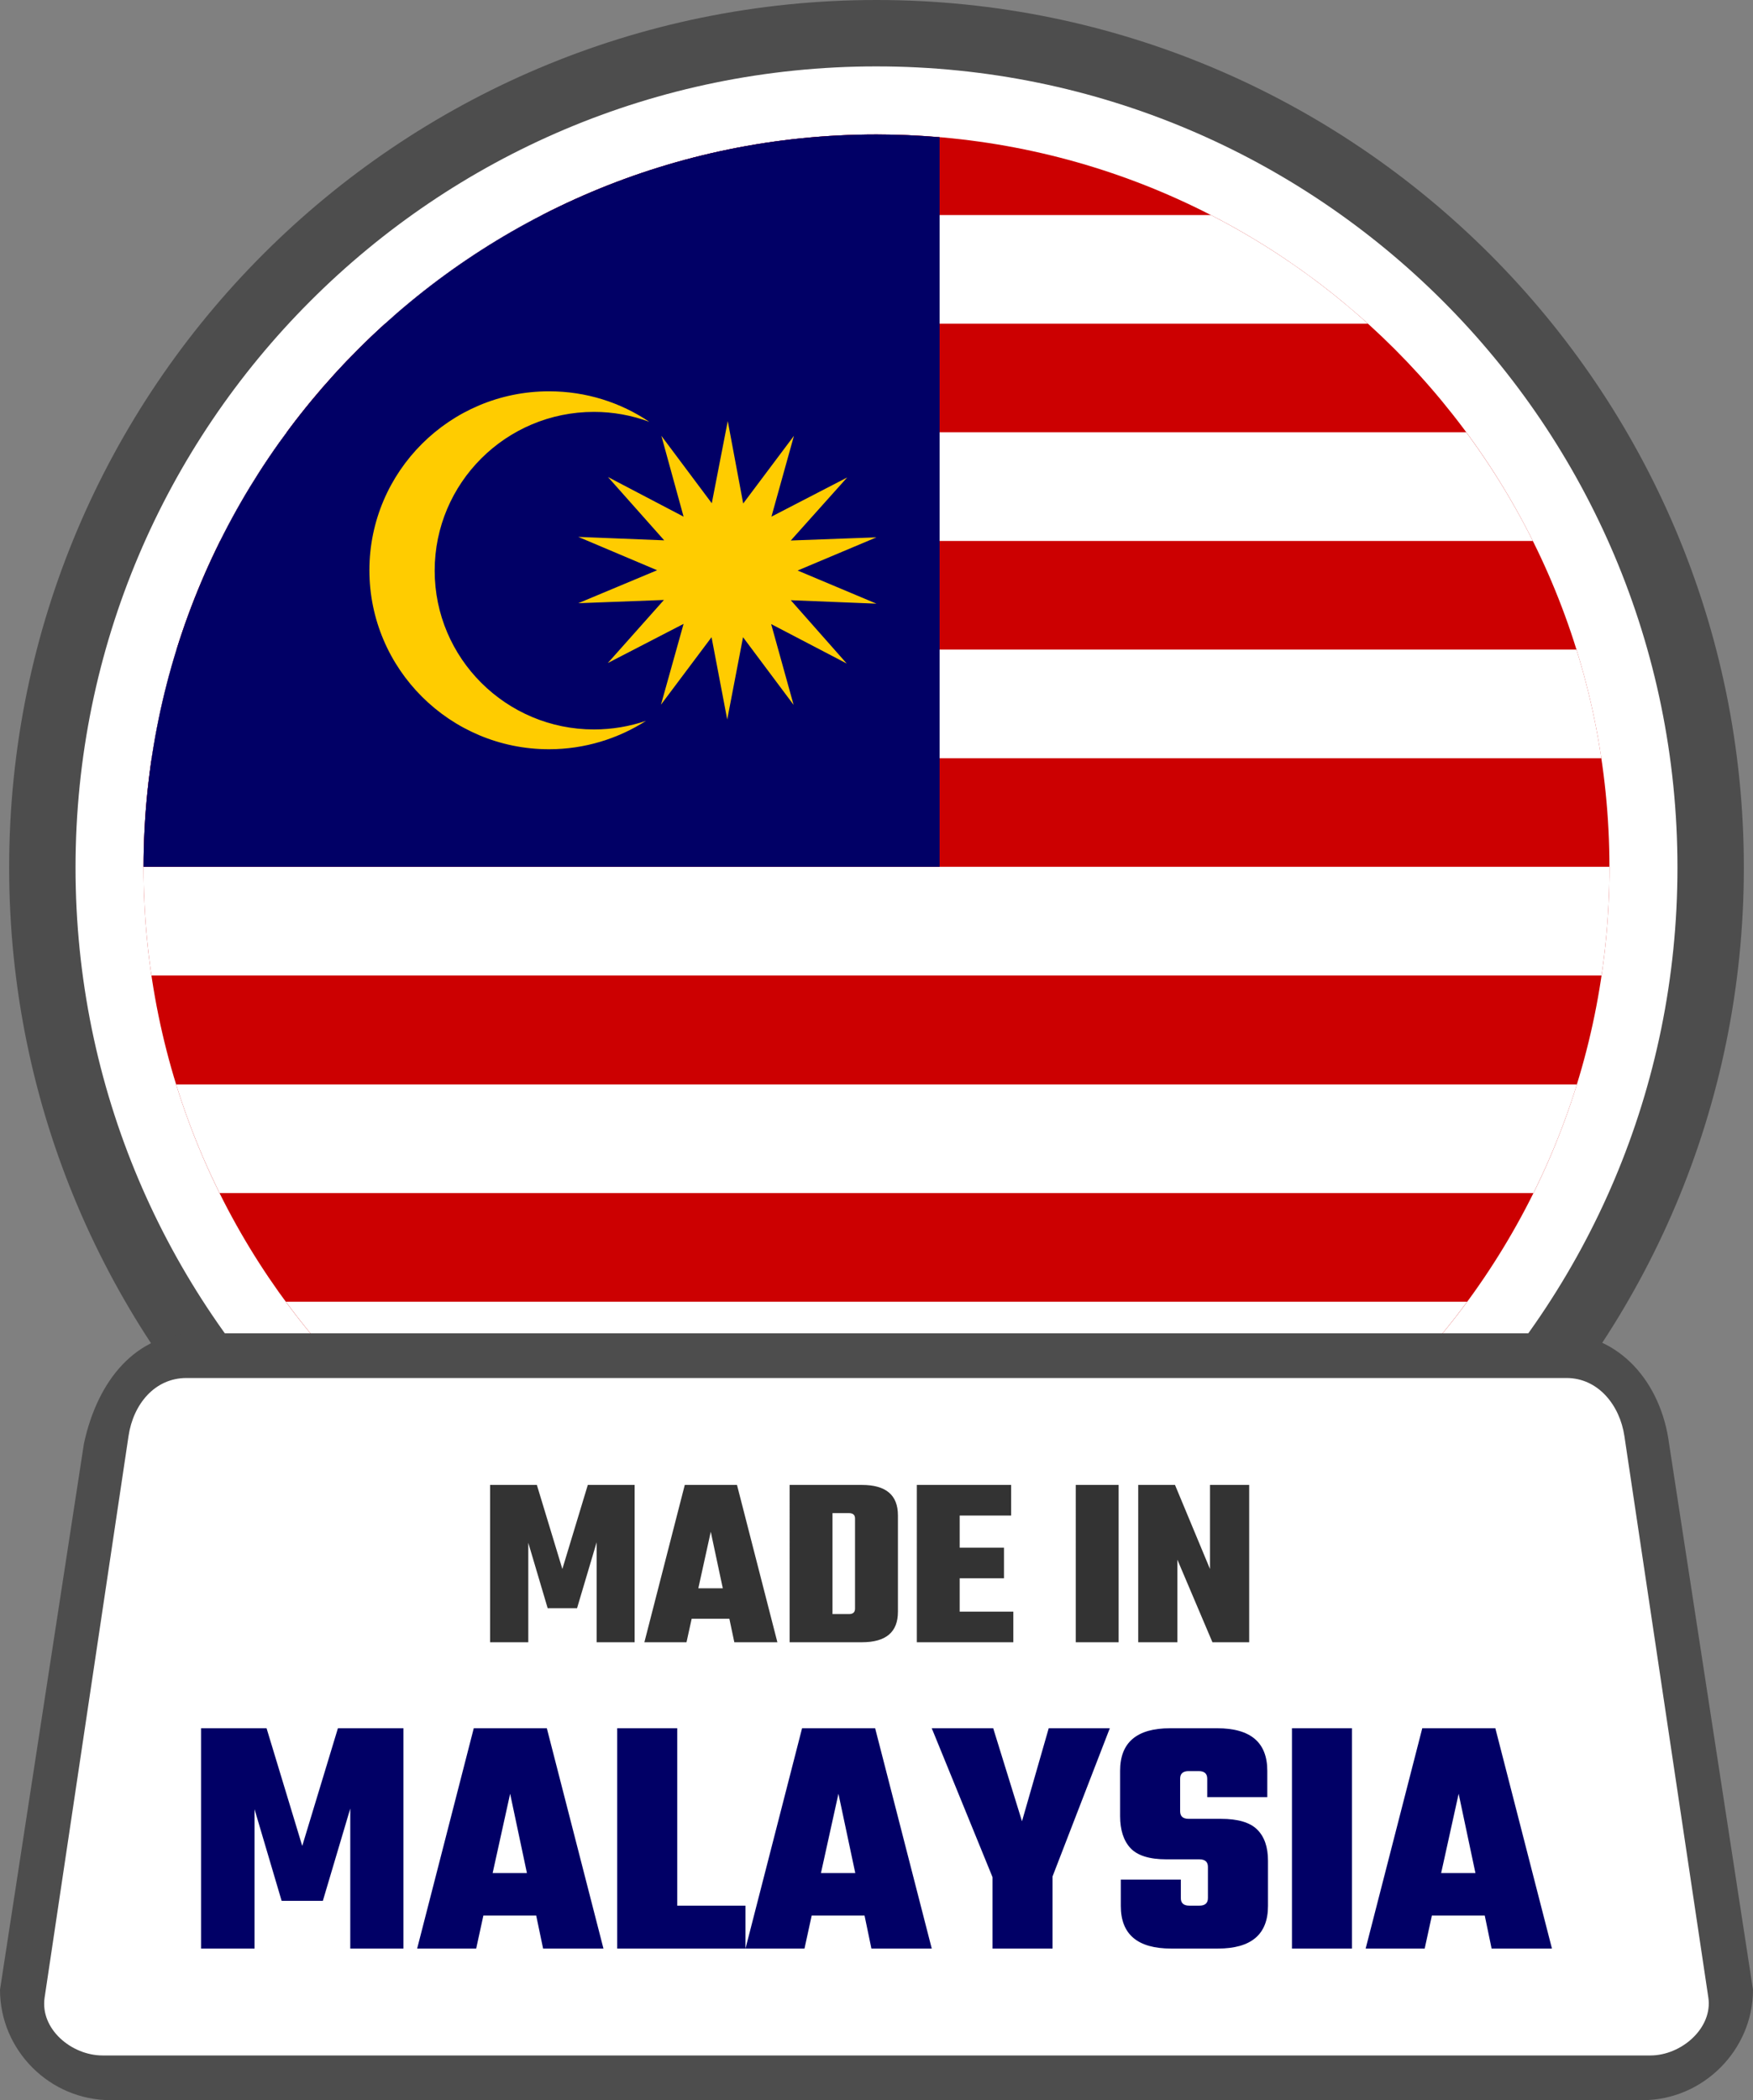 <svg xmlns="http://www.w3.org/2000/svg" shape-rendering="geometricPrecision" text-rendering="geometricPrecision" image-rendering="optimizeQuality" fill-rule="evenodd" clip-rule="evenodd" viewBox="0 0 427 511.41"><rect x="0" y="0" width="427" height="511.41" fill="#808080" stroke="none"/><path fill="#4D4D4D" fill-rule="nonzero" d="M213.5 0c58.33 0 111.15 23.66 149.38 61.89 38.23 38.23 61.89 91.05 61.89 149.38s-23.66 111.16-61.89 149.39c-38.23 38.23-91.05 61.88-149.38 61.88s-111.16-23.65-149.39-61.88C25.88 322.43 2.23 269.6 2.23 211.27c0-58.33 23.65-111.15 61.88-149.38C102.34 23.66 155.16 0 213.5 0z"/><path fill="#fff" fill-rule="nonzero" d="M213.5 16.17c53.87 0 102.66 21.84 137.96 57.14 35.3 35.3 57.14 84.08 57.14 137.96 0 53.87-21.85 102.66-57.15 137.96l-.98.9c-35.25 34.78-83.65 56.25-136.97 56.25-53.81 0-102.59-21.87-137.91-57.19-35.34-35.26-57.19-84.05-57.19-137.92 0-53.84 21.87-102.61 57.14-137.9 35.3-35.36 84.1-57.2 137.96-57.2z"/><path fill="#010066" fill-rule="nonzero" d="M228.87 33.42v177.66H34.97c.11-98.51 79.99-178.33 178.53-178.33 5.18 0 10.31.24 15.37.67z"/><path fill="#FC0" fill-rule="nonzero" d="M133.72 95.29c-24.11 0-43.74 19.52-43.74 43.57 0 24.07 19.63 43.59 43.74 43.59 8.71 0 16.85-2.58 23.65-6.92-3.97 1.35-8.23 2.1-12.69 2.1-21.38 0-38.8-17.31-38.8-38.67 0-21.32 17.34-38.66 38.8-38.66 4.73 0 9.29.86 13.48 2.42-6.97-4.7-15.35-7.43-24.44-7.43zm72.53 66.29-18.41-9.61 5.47 19.68-12.32-16.48-3.85 20.04-3.82-20.04L161 171.6l5.51-19.68-18.46 9.54 13.67-15.36-20.86.79 19.2-8.03-19.2-8.12 20.93.84-13.7-15.42 18.42 9.65-5.41-19.68 12.28 16.42 3.89-20.02 3.76 20.08 12.36-16.48-5.48 19.68 18.45-9.54-13.74 15.35 20.87-.77-19.2 8.08 19.2 8.07-20.87-.84 13.63 15.42z"/><circle fill="none" cx="213.5" cy="211.28" r="178.53"/><path fill="#CC0001" d="M213.5 32.75c98.61 0 178.53 79.92 178.53 178.53S312.11 389.81 213.5 389.81 34.97 309.89 34.97 211.28 114.89 32.75 213.5 32.75z"/><path fill="#fff" d="M295.52 369.89c-24.55 12.73-52.44 19.92-82.02 19.92-29.57 0-57.46-7.19-82.02-19.92h164.04zm61.85-52.91a179.26 179.26 0 0 1-23.83 26.46H93.46c-8.8-8-16.77-16.86-23.83-26.46h287.74zm26.73-52.9c-2.84 9.15-6.39 18-10.59 26.45H53.49c-4.19-8.45-7.75-17.3-10.58-26.45H384.1zm7.93-53v.2c0 8.93-.65 17.68-1.92 26.26H36.89c-1.26-8.58-1.92-17.33-1.92-26.26v-.2h357.06zm-8.03-52.9c2.67 8.56 4.7 17.39 6.06 26.45H36.95c1.36-9.06 3.38-17.89 6.05-26.45h341zm-26.85-52.91c6.13 8.3 11.58 17.15 16.22 26.46H53.64c4.64-9.31 10.09-18.16 16.22-26.46h287.29zm-62.2-52.9a178.887 178.887 0 0 1 38.25 26.45H93.8a179.387 179.387 0 0 1 38.25-26.45h162.9z"/><path fill="#010066" fill-rule="nonzero" d="M228.87 33.42v177.66H34.97c.11-98.51 79.99-178.33 178.53-178.33 5.18 0 10.31.24 15.37.67z"/><path fill="#FC0" fill-rule="nonzero" d="M133.72 95.29c-24.11 0-43.74 19.52-43.74 43.57 0 24.07 19.63 43.59 43.74 43.59 8.71 0 16.85-2.58 23.65-6.92-3.97 1.35-8.23 2.1-12.69 2.1-21.38 0-38.8-17.31-38.8-38.67 0-21.32 17.34-38.66 38.8-38.66 4.73 0 9.29.86 13.48 2.42-6.97-4.7-15.35-7.43-24.44-7.43zm72.53 66.29-18.41-9.61 5.47 19.68-12.32-16.48-3.85 20.04-3.82-20.04L161 171.6l5.51-19.68-18.46 9.54 13.67-15.36-20.86.79 19.2-8.03-19.2-8.12 20.93.84-13.7-15.42 18.42 9.65-5.41-19.68 12.28 16.42 3.89-20.02 3.76 20.08 12.36-16.48-5.48 19.68 18.45-9.54-13.74 15.35 20.87-.77-19.2 8.08 19.2 8.07-20.87-.84 13.63 15.42z"/><path fill="#4D4D4D" fill-rule="nonzero" d="M47.32 324.68h332.36c14.7 0 24.92 11.87 26.88 26.88L427 484.53c0 14.69-12.19 26.88-26.88 26.88H26.88C12.13 511.41 0 499.27 0 484.53l20.44-132.97c3.36-15.65 12.85-26.88 26.88-26.88z"/><path fill="#fff" d="M45.42 335.56h336.14c7.76 0 13 6.66 14.11 14.11l20.45 136.75c1.11 7.46-6.58 14.11-14.11 14.11H24.98c-7.54 0-15.26-6.43-14.11-14.11l20.44-136.75c1.14-7.68 6.34-14.11 14.11-14.11z"/><path fill="#333" fill-rule="nonzero" d="M128.68 399.91h-9.3V361.6h11.39l6.21 20.47 6.2-20.47h11.4v38.31h-9.25v-24.35l-4.77 16.05h-7.16l-4.72-15.93v24.23zm50.19 0-1.21-5.73h-9.18l-1.26 5.73h-10.26l9.84-38.31h12.72l9.84 38.31h-10.49zm-8.77-13.14h5.96L173.13 373l-3.03 13.77zm22.24-25.17h17.61c5.85 0 8.77 2.46 8.77 7.4v23.51c0 4.93-2.92 7.4-8.77 7.4h-17.61V361.6zm15.93 30.13v-21.96c0-.87-.49-1.31-1.49-1.31h-4v24.59h4c1 0 1.49-.45 1.49-1.32zm25.49.72h13.07v7.46h-23.51V361.6h22.97v7.45h-12.53v7.83h10.79v7.45h-10.79v8.12zm28.28-30.85h10.44v38.31h-10.44V361.6zm32.69 0h9.55v38.31h-8.95l-8.54-20.11v20.11h-9.54V361.6h8.96l8.52 20.47V361.6z"/><path fill="#010066" fill-rule="nonzero" d="M62 474.5H48.97v-53.65h15.96l8.69 28.66 8.69-28.66h15.96v53.65H85.32v-34.1l-6.68 22.48H68.6L62 440.57v33.93zm70.29 0-1.68-8.03h-12.87l-1.75 8.03h-14.38l13.79-53.65h17.8l13.79 53.65h-14.7zM120 456.11h8.35l-4.09-19.31-4.26 19.31zm44.96 7.94h16.63v10.45h-31.25v-53.65h14.62v43.2zm47.3 10.45-1.67-8.03h-12.88l-1.75 8.03h-14.37l13.78-53.65h17.8l13.79 53.65h-14.7zm-12.29-18.39h8.36l-4.1-19.31-4.26 19.31zm56.41 18.39h-14.62v-17.39l-14.8-36.26h14.97l7.01 22.65 6.51-22.65h14.88l-13.95 36.09v17.56zm37.85-12.29v-7.61c0-1.22-.71-1.83-2.09-1.83h-8.03c-4.11 0-7.03-.91-8.73-2.71-1.69-1.82-2.54-4.42-2.54-7.82v-11.03c0-6.91 4.06-10.36 12.19-10.36h11.45c8.14 0 12.21 3.45 12.21 10.36v6.43h-14.63v-4.51c0-1.23-.69-1.84-2.09-1.84h-2.42c-1.4 0-2.09.61-2.09 1.84v7.93c0 1.23.69 1.85 2.09 1.85h7.86c4.11 0 7.05.86 8.8 2.59 1.76 1.72 2.65 4.26 2.65 7.6v11.03c0 6.92-4.08 10.37-12.21 10.37h-11.36c-8.19 0-12.28-3.45-12.28-10.37v-6.43h14.62v4.51c0 1.23.69 1.84 2.08 1.84h2.43c1.38 0 2.09-.61 2.09-1.84zm20.47-41.36h14.62v53.65H314.7v-53.65zm48.63 53.65-1.67-8.03h-12.88l-1.75 8.03h-14.38l13.79-53.65h17.8l13.79 53.65h-14.7zm-12.29-18.39h8.35l-4.09-19.31-4.26 19.31z"/></svg>